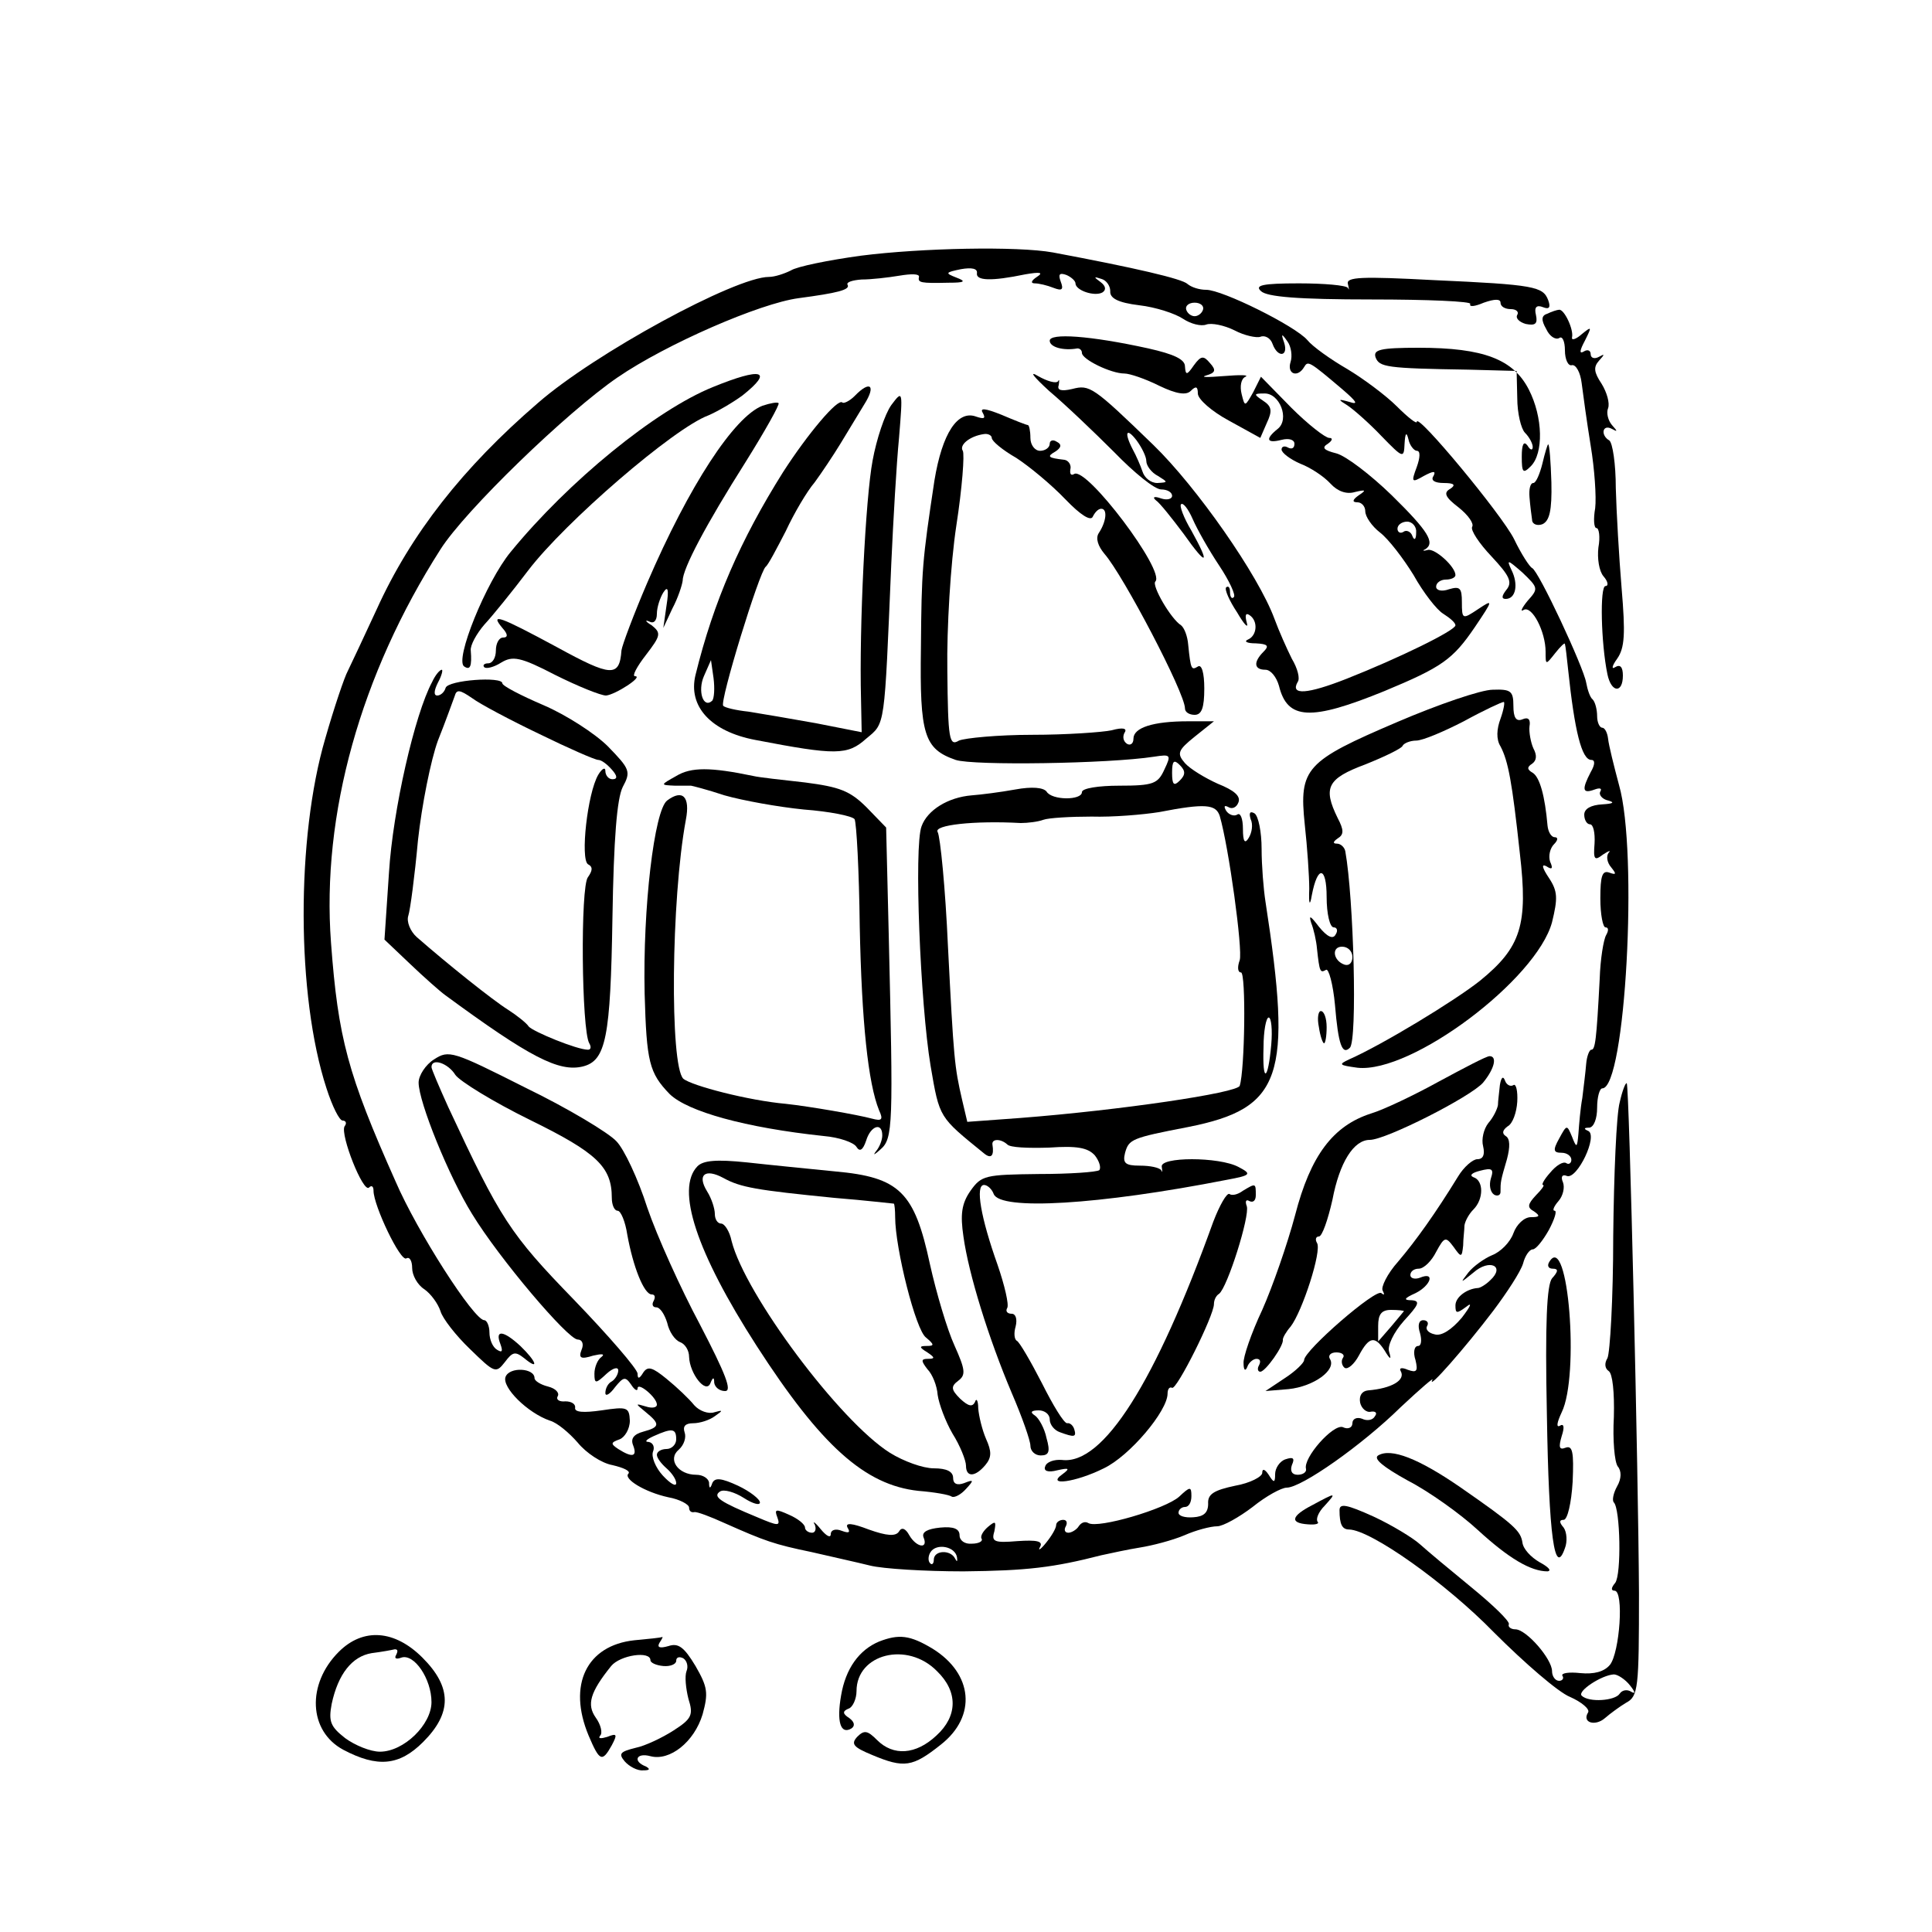 <?xml version="1.0" standalone="no"?>
<!DOCTYPE svg PUBLIC "-//W3C//DTD SVG 20010904//EN"
 "http://www.w3.org/TR/2001/REC-SVG-20010904/DTD/svg10.dtd">
<svg version="1.0" xmlns="http://www.w3.org/2000/svg"
 width="300pt" height="300pt" viewBox="0 0 300 300"
 preserveAspectRatio="xMidYMid meet">
<g transform="translate(0,300) scale(0.1,-0.1)"
fill="#000000" stroke="none">
<path d="M1337 2603 c-51 -7 -100 -17 -109 -23 -10 -5 -25 -10 -34 -10 -52 0
-271 -119 -359 -196 -116 -100 -197 -203 -250 -320 -20 -43 -40 -86 -45 -96
-5 -9 -21 -56 -35 -105 -45 -153 -45 -399 2 -543 9 -28 20 -50 25 -50 5 0 7
-4 3 -9 -7 -13 29 -104 38 -95 4 4 7 2 7 -5 0 -23 42 -111 51 -105 5 3 9 -4 9
-15 0 -11 8 -26 19 -33 10 -7 21 -22 25 -34 3 -11 24 -38 46 -59 38 -37 40
-38 54 -20 12 16 16 17 30 6 24 -20 19 -5 -6 19 -26 24 -40 26 -31 3 4 -11 3
-14 -5 -9 -7 4 -12 16 -12 27 0 10 -4 19 -8 19 -16 0 -104 137 -138 216 -74
166 -89 222 -100 370 -15 199 46 417 170 611 38 60 196 213 275 267 76 52 221
115 281 123 60 8 81 13 76 21 -2 4 8 7 22 8 15 0 41 3 59 6 18 3 31 3 30 -2
-2 -9 2 -10 46 -9 25 0 28 2 12 8 -18 7 -17 8 7 13 17 3 26 1 25 -6 -2 -12 22
-13 75 -2 23 4 29 3 18 -4 -9 -6 -10 -10 -3 -10 6 0 19 -3 29 -7 13 -5 16 -3
11 10 -4 11 -2 14 9 10 7 -3 14 -9 14 -13 0 -11 30 -21 42 -14 6 4 5 10 -3 16
-11 8 -11 9 1 5 8 -2 14 -11 14 -19 -1 -11 12 -18 45 -22 26 -3 56 -13 68 -21
12 -8 28 -12 36 -9 8 3 28 -1 44 -9 15 -8 34 -12 40 -10 7 3 16 -2 19 -11 8
-22 25 -20 18 2 -5 14 -4 15 5 2 6 -8 8 -23 5 -32 -6 -19 11 -25 21 -8 6 10 7
10 60 -35 22 -19 25 -24 10 -19 -18 5 -18 4 -2 -6 9 -6 33 -27 52 -47 34 -35
35 -35 36 -12 1 17 3 19 6 7 2 -10 9 -18 13 -18 6 0 5 -11 0 -25 -9 -24 -8
-25 11 -14 15 8 19 8 15 0 -5 -7 2 -11 16 -11 16 0 19 -3 10 -9 -11 -6 -8 -13
13 -29 15 -12 24 -25 21 -30 -3 -5 11 -26 30 -46 28 -30 33 -40 23 -52 -7 -9
-8 -14 -1 -14 16 0 20 23 9 45 -8 17 -6 16 17 -4 25 -24 25 -25 8 -44 -9 -11
-12 -18 -6 -14 13 7 34 -34 34 -65 0 -21 0 -21 15 -2 8 10 15 17 15 14 1 -3 3
-21 5 -40 10 -95 21 -140 36 -140 6 0 6 -7 -1 -19 -14 -27 -13 -34 6 -27 8 3
12 2 9 -3 -3 -5 3 -12 12 -14 11 -3 8 -5 -9 -6 -18 -1 -28 -7 -28 -16 0 -8 4
-15 9 -15 5 0 8 -13 7 -30 -2 -25 0 -27 13 -17 9 6 13 7 9 3 -4 -5 -3 -15 4
-23 8 -10 8 -12 -3 -8 -11 4 -14 -5 -14 -40 0 -25 4 -45 8 -45 5 0 5 -5 1 -12
-4 -7 -9 -37 -10 -68 -5 -96 -7 -110 -13 -110 -3 0 -7 -10 -8 -22 -1 -13 -4
-36 -6 -53 -3 -16 -5 -41 -6 -55 -2 -23 -3 -23 -10 -5 -8 19 -8 19 -20 -3 -10
-18 -9 -22 4 -22 8 0 15 -5 15 -11 0 -5 -4 -8 -8 -5 -5 3 -16 -4 -25 -15 -9
-10 -14 -19 -11 -19 3 0 -2 -7 -11 -16 -13 -14 -14 -19 -3 -25 10 -7 9 -9 -5
-9 -10 0 -22 -11 -27 -25 -5 -14 -20 -29 -33 -34 -12 -5 -29 -17 -37 -27 -13
-17 -13 -17 8 0 25 22 50 10 26 -12 -7 -7 -16 -12 -19 -12 -17 -1 -35 -14 -35
-27 0 -13 2 -13 17 -2 10 8 6 0 -7 -17 -16 -19 -32 -29 -42 -26 -10 2 -15 8
-12 13 3 5 0 9 -6 9 -7 0 -9 -8 -5 -20 3 -11 2 -20 -3 -20 -6 0 -8 -10 -4 -22
4 -17 2 -20 -12 -15 -9 4 -14 3 -11 -2 8 -14 -14 -27 -51 -30 -9 -1 -14 -8
-12 -19 2 -9 10 -16 17 -14 7 1 10 -2 6 -7 -3 -6 -12 -8 -20 -4 -8 3 -15 0
-15 -7 0 -7 -7 -10 -15 -6 -15 5 -62 -48 -57 -65 1 -5 -5 -9 -13 -9 -9 0 -12
6 -9 15 5 11 2 13 -10 9 -9 -3 -16 -14 -16 -23 0 -14 -2 -14 -10 -1 -6 9 -10
10 -10 3 0 -6 -19 -16 -42 -20 -33 -7 -43 -13 -42 -28 0 -14 -7 -20 -23 -21
-13 -1 -23 2 -23 7 0 5 5 9 10 9 6 0 10 7 10 17 0 15 -2 15 -19 -1 -21 -19
-126 -50 -141 -41 -5 3 -11 1 -15 -5 -3 -5 -11 -10 -16 -10 -6 0 -7 5 -4 10 3
6 1 10 -4 10 -6 0 -11 -4 -11 -8 0 -5 -7 -17 -16 -28 -8 -10 -13 -13 -9 -6 5
9 -5 11 -35 9 -36 -3 -41 -1 -36 15 3 16 2 17 -10 7 -7 -6 -12 -14 -10 -18 3
-4 -4 -8 -15 -8 -11 -1 -19 5 -19 13 0 10 -9 14 -30 12 -20 -2 -29 -7 -26 -15
8 -19 -11 -16 -22 3 -6 11 -12 13 -16 6 -5 -8 -19 -7 -47 3 -26 10 -37 11 -33
3 5 -8 2 -9 -9 -5 -10 4 -17 1 -17 -5 0 -7 -7 -3 -16 8 -8 10 -13 13 -9 7 3
-7 1 -13 -4 -13 -6 0 -11 4 -11 8 0 5 -11 14 -25 20 -20 9 -23 9 -18 -4 5 -14
2 -14 -31 0 -58 24 -70 32 -58 40 6 4 23 -1 37 -10 14 -9 25 -12 25 -7 0 5
-15 17 -34 26 -26 12 -36 13 -40 4 -3 -9 -5 -9 -5 1 -1 6 -9 12 -20 12 -28 0
-45 24 -27 39 8 7 12 19 9 27 -3 9 1 14 13 14 11 0 26 5 34 11 13 9 13 10 -1
6 -9 -3 -23 2 -31 11 -8 10 -27 28 -43 41 -22 18 -29 20 -36 10 -6 -10 -9 -11
-9 -2 0 7 -45 59 -99 115 -99 102 -114 125 -195 299 -14 31 -26 59 -26 62 0
15 26 6 37 -12 7 -10 59 -42 116 -70 104 -51 127 -73 127 -121 0 -11 4 -20 9
-20 5 0 12 -17 15 -37 9 -50 26 -93 38 -93 5 0 6 -4 3 -10 -3 -5 -2 -10 4 -10
6 0 13 -11 17 -24 3 -14 12 -27 20 -30 8 -3 14 -13 14 -23 1 -26 26 -58 33
-41 4 10 6 10 6 1 1 -7 8 -13 17 -13 11 0 1 26 -39 103 -30 56 -67 138 -82
182 -14 44 -36 91 -48 103 -12 13 -75 51 -141 83 -113 57 -119 59 -142 44 -13
-8 -24 -25 -24 -36 0 -30 47 -146 83 -204 42 -69 149 -195 164 -195 7 0 10 -7
6 -16 -5 -13 -1 -15 18 -9 13 3 19 3 13 -2 -6 -4 -11 -16 -11 -26 0 -16 2 -16
19 0 10 9 18 11 18 5 0 -6 -5 -14 -10 -17 -6 -3 -10 -11 -10 -18 0 -6 7 -2 15
9 13 16 16 17 25 4 5 -8 10 -11 10 -6 0 11 30 -14 30 -25 0 -5 -8 -6 -17 -3
-17 5 -17 5 0 -9 22 -18 22 -23 -4 -30 -15 -4 -20 -11 -16 -21 7 -18 -1 -20
-23 -6 -12 8 -12 10 2 15 8 3 16 16 16 29 -1 21 -4 22 -44 16 -28 -4 -42 -3
-41 4 1 6 -6 10 -15 10 -10 -1 -15 3 -12 8 3 5 -3 12 -15 15 -12 3 -21 9 -21
13 0 16 -39 18 -45 2 -6 -16 34 -56 69 -68 11 -3 30 -19 43 -34 13 -16 37 -32
54 -35 17 -4 28 -9 25 -13 -9 -8 25 -29 62 -37 17 -3 32 -11 32 -16 0 -5 3 -8
8 -7 4 1 25 -7 47 -17 63 -28 77 -33 135 -45 30 -7 71 -16 91 -21 20 -5 85 -9
145 -9 99 1 140 6 214 25 14 3 41 9 60 12 19 3 50 11 69 19 18 8 41 14 51 14
9 0 34 14 55 30 21 17 45 30 53 30 23 0 117 66 177 125 31 29 53 48 49 42 -8
-17 51 50 95 108 21 28 42 60 46 73 3 12 10 22 15 22 5 0 16 14 25 30 9 17 13
30 9 30 -4 0 -1 7 6 15 7 8 10 21 7 29 -4 9 -1 13 6 10 16 -6 49 63 33 70 -7
3 -7 5 2 5 7 1 12 14 12 31 0 17 4 30 8 30 36 0 56 367 26 471 -8 30 -16 62
-17 72 -1 9 -5 17 -9 17 -4 0 -8 8 -8 18 0 10 -3 22 -7 26 -4 3 -8 15 -10 26
-4 24 -74 174 -84 178 -4 2 -17 22 -28 45 -19 38 -151 197 -151 182 0 -4 -14
7 -31 24 -17 17 -52 43 -77 58 -26 15 -54 35 -62 45 -19 22 -132 78 -157 78
-11 0 -23 4 -29 9 -8 8 -81 25 -209 49 -55 10 -204 7 -298 -5z m531 -84 c-2
-6 -8 -10 -13 -10 -5 0 -11 4 -13 10 -2 6 4 11 13 11 9 0 15 -5 13 -11z m-818
-1754 c0 -8 -7 -15 -15 -15 -8 0 -15 -4 -15 -9 0 -5 7 -14 15 -21 8 -7 15 -17
15 -23 0 -6 -9 -1 -21 12 -11 12 -18 29 -15 37 3 7 0 14 -7 15 -7 0 -3 4 8 9
29 13 35 12 35 -5z m436 -183 c1 -7 0 -8 -3 -2 -7 14 -33 13 -33 -2 0 -6 -3
-9 -6 -5 -3 3 -3 11 1 17 9 14 38 9 41 -8z"/>
<path d="M2093 2559 c2 -8 2 -11 0 -6 -3 4 -37 7 -76 7 -57 0 -69 -3 -59 -12
9 -9 58 -13 172 -13 87 0 156 -3 153 -7 -2 -5 7 -4 21 2 17 6 26 6 26 0 0 -6
7 -10 16 -10 8 0 13 -4 10 -9 -3 -5 3 -11 13 -14 15 -3 19 0 16 14 -3 12 1 16
11 12 10 -4 12 0 8 11 -8 21 -21 24 -177 31 -113 6 -137 5 -134 -6z"/>
<path d="M2403 2513 c-10 -3 -10 -10 -2 -24 5 -11 14 -17 20 -14 5 4 9 -5 9
-19 0 -14 5 -25 11 -23 6 1 13 -11 15 -28 2 -16 8 -60 14 -97 6 -36 9 -80 7
-97 -3 -17 -2 -31 2 -31 4 0 6 -14 3 -30 -2 -17 1 -37 8 -45 7 -8 8 -15 3 -15
-9 0 -7 -89 3 -137 6 -29 24 -30 24 -2 0 13 -4 18 -12 13 -6 -4 -5 2 3 13 12
17 13 39 7 110 -4 48 -8 118 -9 155 0 38 -5 70 -10 74 -14 8 -11 26 4 18 9 -5
9 -4 0 6 -6 7 -9 19 -6 26 3 8 -2 25 -10 38 -12 18 -13 26 -4 36 9 10 9 11 0
6 -7 -4 -13 -2 -13 4 0 6 -5 8 -11 4 -7 -4 -6 2 2 17 11 22 11 23 -5 10 -9 -8
-16 -10 -15 -5 3 12 -12 44 -20 43 -3 0 -12 -3 -18 -6z"/>
<path d="M1630 2471 c0 -10 21 -16 43 -12 4 0 7 -3 7 -7 0 -10 45 -32 66 -32
8 0 32 -8 54 -19 27 -13 42 -15 49 -8 8 8 11 7 11 -4 0 -9 22 -28 48 -42 l49
-27 10 23 c9 19 8 26 -6 35 -15 10 -14 11 2 11 24 1 40 -40 21 -55 -20 -16
-17 -23 6 -17 12 3 20 0 20 -6 0 -7 -4 -9 -10 -6 -5 3 -10 2 -10 -3 0 -5 13
-15 29 -22 16 -6 37 -20 47 -31 11 -12 25 -17 38 -13 17 4 18 3 6 -5 -10 -7
-11 -11 -2 -11 6 0 12 -6 12 -14 0 -8 10 -23 23 -33 13 -10 36 -40 52 -66 15
-27 36 -54 46 -60 11 -7 19 -14 19 -18 0 -8 -88 -51 -169 -83 -61 -24 -88 -26
-76 -5 4 5 0 21 -9 36 -8 16 -20 43 -27 62 -25 68 -121 205 -188 270 -94 91
-99 94 -126 87 -17 -4 -24 -2 -21 6 1 7 1 10 -1 6 -3 -4 -17 0 -31 8 -15 9 -7
-1 17 -23 25 -21 70 -64 101 -95 31 -32 63 -58 73 -58 9 0 17 -4 17 -10 0 -5
-8 -7 -17 -4 -11 4 -14 2 -8 -3 6 -4 25 -28 43 -52 36 -51 42 -49 12 5 -12 20
-19 39 -16 41 3 3 11 -7 18 -23 7 -16 25 -48 41 -72 16 -24 26 -46 23 -49 -3
-4 -6 0 -6 7 0 7 -2 11 -6 8 -3 -3 5 -21 17 -39 11 -19 18 -26 15 -16 -3 11
-2 16 4 12 14 -9 12 -32 -2 -38 -7 -3 -2 -6 12 -6 19 -1 21 -4 12 -13 -16 -16
-15 -28 3 -28 8 0 17 -11 21 -25 13 -53 49 -55 164 -8 89 37 106 49 140 99 29
43 29 44 5 28 -24 -16 -25 -16 -25 11 0 22 -3 25 -20 20 -11 -4 -20 -2 -20 4
0 6 7 11 15 11 8 0 15 3 15 7 0 13 -32 42 -43 39 -7 -2 -9 -1 -4 1 16 10 5 28
-52 84 -33 32 -71 61 -86 65 -20 5 -23 9 -13 15 7 5 8 9 2 9 -6 0 -33 21 -59
47 l-47 48 -12 -24 c-13 -23 -13 -23 -18 -3 -3 12 -1 24 6 27 6 3 -9 3 -34 1
-25 -2 -37 -2 -27 1 14 4 16 8 6 19 -10 12 -14 12 -25 -3 -11 -16 -13 -16 -14
-2 0 11 -17 19 -57 28 -91 20 -153 24 -153 12z m150 -187 c0 -7 8 -18 18 -23
16 -10 16 -10 -1 -11 -10 0 -20 8 -23 18 -3 9 -10 25 -15 34 -14 27 -10 35 6
14 8 -11 15 -25 15 -32z m419 -111 c0 -11 -3 -13 -6 -5 -2 6 -9 10 -14 6 -5
-3 -9 0 -9 5 0 6 7 11 15 11 8 0 15 -8 14 -17z"/>
<path d="M2136 2445 c6 -15 16 -17 144 -19 l75 -2 1 -42 c0 -24 6 -48 12 -54
7 -7 12 -17 12 -22 0 -6 -4 -5 -8 2 -6 8 -9 2 -9 -17 0 -25 2 -27 14 -15 20
20 19 76 -3 119 -24 47 -70 65 -171 65 -60 0 -71 -3 -67 -15z"/>
<path d="M1107 2399 c-89 -36 -224 -146 -314 -256 -38 -46 -88 -169 -72 -178
9 -6 12 0 10 25 -1 8 9 26 21 40 13 14 43 51 68 84 57 75 226 221 280 241 14
6 38 20 53 31 49 39 30 44 -46 13z"/>
<path d="M1327 2385 c-8 -8 -17 -12 -19 -10 -7 7 -54 -49 -92 -108 -66 -105
-108 -201 -136 -315 -12 -49 24 -88 93 -101 125 -24 143 -24 172 2 30 25 28
14 39 272 3 66 8 154 12 195 6 74 6 75 -12 51 -10 -14 -23 -53 -29 -86 -11
-58 -21 -258 -18 -371 l1 -51 -71 14 c-39 7 -86 15 -105 18 -19 2 -36 6 -39 9
-6 6 56 208 66 216 4 3 17 28 31 55 13 28 33 62 45 76 11 15 29 42 40 60 11
18 28 46 37 61 19 30 9 38 -15 13z m-221 -473 c-14 -13 -23 15 -13 38 l11 25
4 -28 c2 -16 1 -31 -2 -35z"/>
<path d="M1184 2370 c-44 -17 -114 -124 -179 -275 -21 -49 -39 -97 -40 -105
-3 -42 -16 -41 -100 5 -89 48 -105 54 -85 30 9 -10 9 -15 1 -15 -6 0 -11 -9
-11 -20 0 -11 -5 -20 -12 -20 -6 0 -9 -3 -6 -6 3 -3 15 0 26 7 18 11 30 9 84
-19 36 -18 71 -32 79 -32 14 1 59 30 45 30 -5 0 3 15 17 33 23 30 24 34 9 46
-10 6 -11 9 -4 6 7 -4 12 1 12 12 0 10 5 25 10 33 7 11 9 5 5 -20 l-5 -35 14
30 c9 17 15 36 16 43 0 19 36 87 98 185 30 48 53 89 51 91 -2 2 -13 0 -25 -4z"/>
<path d="M1526 2359 c5 -9 2 -10 -10 -6 -29 11 -53 -26 -65 -99 -19 -126 -20
-138 -21 -260 -2 -135 5 -157 54 -174 27 -9 237 -6 308 5 26 4 27 3 16 -20
-10 -22 -17 -25 -70 -25 -32 0 -58 -4 -58 -10 0 -13 -47 -13 -55 1 -5 6 -22 8
-49 3 -22 -4 -53 -8 -67 -9 -37 -3 -69 -23 -78 -48 -12 -31 -2 -276 14 -372
14 -82 13 -79 83 -136 11 -9 16 -4 13 14 -1 9 13 9 23 0 4 -5 33 -6 65 -5 43
3 60 0 71 -12 7 -9 10 -19 7 -23 -4 -3 -46 -6 -94 -6 -83 -1 -89 -2 -106 -26
-14 -20 -16 -37 -11 -71 8 -58 39 -158 75 -243 16 -37 29 -74 29 -82 0 -8 7
-15 16 -15 13 0 15 6 9 27 -3 15 -12 31 -18 35 -8 5 -6 8 6 8 9 0 17 -6 17
-14 0 -8 7 -17 16 -20 22 -8 26 -8 22 5 -2 6 -7 10 -11 9 -5 0 -22 28 -39 62
-18 35 -35 64 -39 66 -4 2 -5 12 -2 22 3 12 0 20 -6 20 -7 0 -10 4 -7 9 3 5
-4 35 -15 67 -26 73 -35 124 -21 124 5 0 12 -6 15 -14 10 -26 163 -17 362 22
38 7 39 9 18 20 -30 16 -123 16 -119 0 1 -7 1 -10 -1 -5 -3 4 -17 7 -33 7 -23
0 -27 4 -23 20 6 21 10 23 98 40 146 29 162 78 120 350 -3 19 -6 56 -6 82 0
26 -5 51 -11 55 -7 4 -9 1 -6 -9 4 -8 2 -21 -3 -29 -6 -10 -9 -6 -9 14 0 16
-4 26 -9 22 -5 -3 -13 0 -17 6 -4 7 -3 9 3 6 6 -4 13 -1 16 7 4 10 -7 19 -32
29 -20 9 -43 23 -51 32 -13 15 -11 20 15 41 l30 24 -40 0 c-55 0 -85 -10 -85
-27 0 -8 -5 -11 -10 -8 -6 4 -7 11 -4 17 5 7 -2 9 -20 4 -14 -3 -70 -7 -123
-7 -53 0 -105 -5 -114 -9 -15 -9 -17 1 -18 109 -1 65 5 166 14 225 9 58 13
111 10 116 -6 9 11 23 33 26 6 1 12 -2 12 -6 0 -5 17 -19 38 -31 20 -13 54
-41 76 -64 24 -25 40 -35 43 -27 3 6 8 12 13 12 10 0 8 -20 -4 -38 -5 -8 -1
-20 9 -32 29 -33 125 -216 125 -240 0 -6 7 -10 15 -10 11 0 15 11 15 41 0 24
-4 38 -10 34 -10 -6 -11 -5 -15 34 -1 13 -6 26 -11 30 -16 10 -46 62 -40 68
16 16 -107 179 -126 167 -5 -3 -7 0 -6 7 2 7 -3 14 -9 15 -26 3 -28 5 -14 13
9 6 10 11 2 15 -6 4 -11 2 -11 -3 0 -6 -7 -11 -15 -11 -8 0 -15 9 -15 20 0 11
-2 20 -4 20 -2 0 -20 7 -41 16 -25 10 -34 11 -29 3z m306 -571 c-9 -9 -12 -7
-12 12 0 19 3 21 12 12 9 -9 9 -15 0 -24z m62 -55 c14 -48 36 -208 31 -224 -4
-11 -3 -19 2 -19 8 0 6 -152 -2 -176 -3 -11 -186 -38 -341 -50 l-82 -6 -8 34
c-12 52 -13 63 -22 238 -4 91 -12 171 -16 178 -7 11 57 18 129 14 11 0 27 2
35 5 8 3 42 5 75 5 33 -1 80 3 105 7 72 14 88 12 94 -6z m80 -355 c-5 -57 -14
-61 -12 -4 0 25 4 46 8 46 4 0 6 -19 4 -42z"/>
<path d="M2395 2280 c-4 -16 -10 -30 -14 -30 -5 0 -7 -10 -6 -22 1 -13 3 -28
4 -35 0 -7 8 -10 16 -7 11 5 15 21 14 65 -1 32 -3 59 -5 59 -1 0 -5 -13 -9
-30z"/>
<path d="M671 1941 c-27 -50 -61 -199 -67 -296 l-7 -104 40 -38 c22 -21 47
-43 54 -48 132 -97 177 -120 214 -111 36 9 43 45 46 231 2 123 7 185 16 203
13 24 11 28 -23 63 -20 20 -65 49 -100 64 -35 15 -64 30 -64 34 0 11 -84 5
-88 -7 -2 -7 -8 -12 -13 -12 -6 0 -5 8 1 20 6 11 8 20 6 20 -3 0 -10 -8 -15
-19z m167 -81 c45 -22 86 -40 91 -40 5 0 14 -7 21 -15 9 -10 9 -15 1 -15 -6 0
-11 6 -11 13 0 6 -5 4 -11 -6 -17 -29 -28 -131 -16 -139 8 -4 7 -10 0 -20 -12
-14 -10 -238 2 -258 3 -5 3 -10 -2 -10 -17 0 -85 28 -92 36 -3 5 -18 17 -32
26 -24 15 -94 71 -142 113 -10 9 -16 24 -13 33 3 9 10 62 15 117 6 55 20 125
31 155 12 30 23 61 26 69 3 11 8 10 27 -3 12 -9 59 -34 105 -56z"/>
<path d="M2170 1879 c-143 -61 -153 -72 -144 -159 4 -36 7 -81 7 -100 -1 -25
1 -28 4 -10 9 47 23 45 23 -3 0 -26 5 -47 11 -47 5 0 7 -5 3 -11 -4 -8 -13 -4
-26 12 -13 17 -16 19 -12 6 4 -10 8 -28 9 -40 4 -37 5 -38 14 -33 4 3 11 -22
14 -55 5 -60 11 -78 23 -66 12 11 6 233 -7 305 -1 6 -7 12 -13 12 -7 0 -6 3 1
8 10 6 10 13 0 32 -23 47 -16 61 43 83 30 12 57 25 58 29 2 4 12 8 21 8 10 0
43 14 74 30 31 17 59 30 62 30 2 0 0 -12 -5 -26 -6 -16 -7 -32 0 -43 12 -23
18 -55 30 -166 13 -111 2 -146 -62 -198 -39 -31 -151 -99 -203 -122 -17 -8
-16 -9 13 -13 84 -9 278 137 302 226 9 37 9 48 -5 69 -10 15 -12 22 -4 18 9
-6 11 -4 6 7 -3 9 0 21 6 27 6 6 7 11 1 11 -5 0 -10 8 -11 18 -4 46 -12 75
-23 82 -9 5 -9 9 -1 14 7 5 8 13 2 24 -4 9 -7 25 -6 34 2 11 -2 15 -11 11 -10
-4 -14 3 -14 21 0 23 -4 26 -32 25 -18 0 -85 -23 -148 -50z m-70 -365 c0 -9
-5 -14 -12 -12 -18 6 -21 28 -4 28 9 0 16 -7 16 -16z"/>
<path d="M1050 1795 c-25 -14 -25 -14 -2 -15 12 0 23 0 25 0 1 0 25 -6 52 -15
28 -8 83 -18 123 -22 40 -3 75 -10 79 -15 3 -6 7 -80 8 -166 3 -149 13 -244
30 -286 7 -15 4 -17 -11 -13 -22 6 -97 19 -134 23 -57 5 -146 28 -159 39 -21
21 -19 278 4 402 7 36 -5 48 -29 30 -20 -15 -38 -167 -35 -300 3 -106 7 -123
39 -156 28 -27 117 -52 239 -65 24 -2 47 -10 51 -17 5 -8 10 -5 15 10 7 23 25
29 25 8 0 -7 -4 -18 -10 -25 -5 -7 -2 -5 7 3 20 17 20 37 13 335 l-4 165 -30
31 c-26 26 -42 32 -96 39 -36 4 -72 8 -80 10 -67 14 -97 14 -120 0z"/>
<path d="M2048 1405 c2 -14 6 -25 8 -25 2 0 4 11 4 25 0 14 -4 25 -9 25 -4 0
-6 -11 -3 -25z"/>
<path d="M2235 1321 c-38 -21 -86 -44 -106 -50 -59 -19 -94 -65 -118 -158 -12
-45 -35 -111 -51 -147 -17 -36 -30 -74 -29 -83 0 -11 3 -13 6 -5 2 6 9 12 14
12 6 0 7 -4 4 -10 -3 -5 -2 -10 2 -10 8 0 37 41 35 50 0 3 5 12 12 20 18 23
49 118 41 130 -3 5 -2 10 3 10 5 0 14 26 21 57 11 58 33 93 58 93 25 0 157 67
176 89 18 22 22 41 10 41 -5 0 -39 -18 -78 -39z"/>
<path d="M2329 1315 c-1 -11 -3 -25 -3 -31 -1 -6 -7 -19 -15 -28 -7 -9 -11
-25 -8 -36 3 -13 0 -20 -9 -20 -7 0 -21 -12 -30 -27 -35 -57 -65 -99 -93 -132
-17 -19 -27 -40 -24 -45 3 -6 3 -8 -2 -4 -8 8 -120 -89 -120 -104 0 -4 -13
-17 -30 -28 l-30 -20 36 3 c39 4 75 30 64 47 -3 5 1 10 10 10 9 0 14 -4 10 -9
-3 -5 -1 -12 3 -15 5 -3 15 6 22 19 16 30 25 31 40 8 9 -15 11 -15 7 -2 -3 9
7 30 23 48 23 25 26 31 12 32 -13 0 -12 3 6 11 24 12 31 34 7 24 -8 -3 -15 -1
-15 4 0 6 6 10 13 10 8 0 20 12 27 26 13 24 15 24 27 8 12 -17 13 -17 15 2 0
10 2 24 2 31 1 7 7 18 14 25 16 16 16 45 0 50 -7 3 -2 7 10 10 19 5 22 3 17
-12 -3 -10 -1 -21 5 -25 5 -3 10 -1 10 4 0 16 0 17 10 51 5 19 5 32 -2 36 -6
4 -5 9 3 15 8 4 14 22 15 38 1 17 -2 29 -6 26 -5 -3 -11 1 -13 7 -3 8 -6 5 -8
-7z m-149 -351 c0 0 -9 -11 -20 -24 l-20 -23 0 24 c0 18 5 25 20 25 11 0 20
-1 20 -2z"/>
<path d="M2515 1288 c-5 -18 -9 -112 -10 -208 0 -97 -5 -181 -9 -189 -5 -8 -4
-16 2 -20 6 -4 9 -33 8 -71 -2 -36 1 -70 6 -77 6 -7 6 -19 -1 -31 -6 -11 -8
-22 -5 -25 10 -10 12 -112 2 -125 -6 -7 -7 -12 -1 -12 15 0 8 -96 -7 -115 -9
-11 -25 -15 -46 -13 -18 2 -30 0 -28 -4 3 -4 0 -8 -5 -8 -6 0 -11 7 -11 15 0
19 -40 65 -57 65 -7 0 -12 4 -10 8 1 5 -25 30 -58 57 -33 27 -69 57 -80 67
-11 10 -44 30 -72 43 -42 19 -53 21 -53 10 0 -22 4 -30 15 -30 34 -1 150 -83
225 -160 47 -47 100 -93 118 -100 18 -8 31 -19 28 -24 -10 -16 11 -22 26 -9 8
7 23 18 33 24 19 10 20 23 20 170 -1 187 -15 787 -19 792 -2 1 -7 -12 -11 -30z
m16 -905 c8 -10 9 -14 2 -10 -6 4 -14 3 -18 -3 -7 -11 -48 -14 -59 -3 -7 7 31
32 50 33 6 0 18 -8 25 -17z"/>
<path d="M1083 1189 c-34 -35 -2 -133 92 -279 100 -155 168 -216 251 -225 25
-2 48 -6 52 -9 4 -2 14 3 22 12 13 14 12 15 -3 9 -11 -4 -17 -1 -17 8 0 10
-10 15 -30 15 -17 0 -47 11 -68 24 -78 49 -225 246 -246 329 -3 15 -11 27 -16
27 -6 0 -10 7 -10 15 0 8 -5 24 -12 35 -16 26 -3 36 25 21 27 -15 52 -19 172
-31 50 -4 91 -9 93 -9 1 -1 2 -10 2 -21 0 -48 32 -176 48 -187 13 -11 13 -13
1 -13 -12 0 -12 -2 1 -10 12 -8 12 -10 1 -10 -11 0 -11 -3 -1 -16 8 -8 15 -26
16 -40 2 -14 12 -41 23 -60 12 -19 21 -42 21 -50 0 -18 14 -18 30 1 10 12 10
21 1 41 -6 14 -11 35 -12 47 0 12 -3 17 -5 10 -4 -8 -10 -7 -23 5 -14 14 -15
19 -3 28 12 9 11 17 -6 55 -11 24 -28 81 -38 126 -24 112 -47 135 -147 144
-40 4 -101 10 -137 14 -48 5 -68 3 -77 -6z"/>
<path d="M1930 1151 c-8 -6 -17 -8 -21 -5 -4 2 -15 -17 -25 -43 -90 -250 -171
-378 -235 -370 -12 1 -24 -3 -26 -10 -3 -7 4 -10 19 -6 18 4 20 3 8 -6 -27
-19 20 -13 64 9 40 19 99 89 99 116 0 7 3 11 7 9 7 -4 65 112 65 130 0 6 3 13
8 16 13 10 48 121 43 136 -3 8 -1 11 4 8 6 -3 10 1 10 9 0 19 0 19 -20 7z"/>
<path d="M2406 1041 c-4 -6 -2 -11 5 -11 9 0 9 -4 -1 -15 -8 -10 -11 -68 -8
-212 3 -189 12 -253 28 -207 4 10 3 25 -2 32 -7 8 -7 12 0 12 6 0 12 26 14 59
2 46 0 57 -11 53 -10 -4 -11 1 -6 18 5 15 3 20 -3 16 -6 -3 -4 6 3 21 28 57
10 281 -19 234z"/>
<path d="M2140 740 c-8 -5 8 -18 46 -39 33 -17 82 -52 109 -77 48 -44 82 -64
108 -64 7 1 1 7 -12 14 -14 8 -26 21 -27 31 -3 18 -12 27 -97 86 -64 44 -107
61 -127 49z"/>
<path d="M2038 663 c-33 -17 -36 -28 -7 -30 12 -1 18 1 15 4 -3 4 1 15 11 25
19 21 18 21 -19 1z"/>
<path d="M526 435 c-50 -50 -47 -123 7 -152 53 -28 87 -25 124 12 45 45 45 85
-1 131 -43 43 -92 47 -130 9z m89 -5 c-3 -5 0 -7 8 -4 20 7 47 -33 47 -69 0
-35 -43 -77 -80 -77 -15 0 -39 10 -54 21 -23 18 -26 26 -21 53 10 47 32 74 62
79 16 2 32 5 36 6 5 0 5 -3 2 -9z"/>
<path d="M985 453 c-74 -8 -104 -69 -71 -148 17 -40 21 -42 36 -15 9 17 8 19
-7 13 -10 -3 -15 -3 -11 2 4 4 1 17 -7 28 -14 20 -9 39 24 80 14 17 61 24 61
9 0 -4 9 -8 20 -9 11 -1 20 3 20 8 0 6 5 7 11 4 6 -4 8 -13 5 -20 -3 -8 -1
-27 3 -43 8 -25 5 -31 -23 -49 -17 -11 -44 -24 -59 -27 -24 -6 -27 -9 -17 -21
7 -8 20 -15 29 -14 10 0 11 2 4 6 -21 8 -15 22 7 16 30 -8 68 22 81 65 9 33 8
42 -11 75 -18 30 -27 36 -42 31 -14 -4 -18 -2 -14 5 4 6 6 10 4 9 -2 -1 -21
-3 -43 -5z"/>
<path d="M1365 451 c-31 -13 -52 -42 -59 -84 -7 -40 -1 -61 16 -51 6 4 5 10
-3 16 -11 7 -11 11 -1 15 6 2 12 15 12 27 0 58 79 78 125 31 33 -32 32 -70 -1
-100 -32 -30 -67 -32 -92 -7 -15 15 -20 16 -31 5 -10 -11 -6 -16 23 -28 50
-21 63 -19 107 16 56 44 50 110 -13 149 -35 21 -52 23 -83 11z"/>
</g>
</svg>
